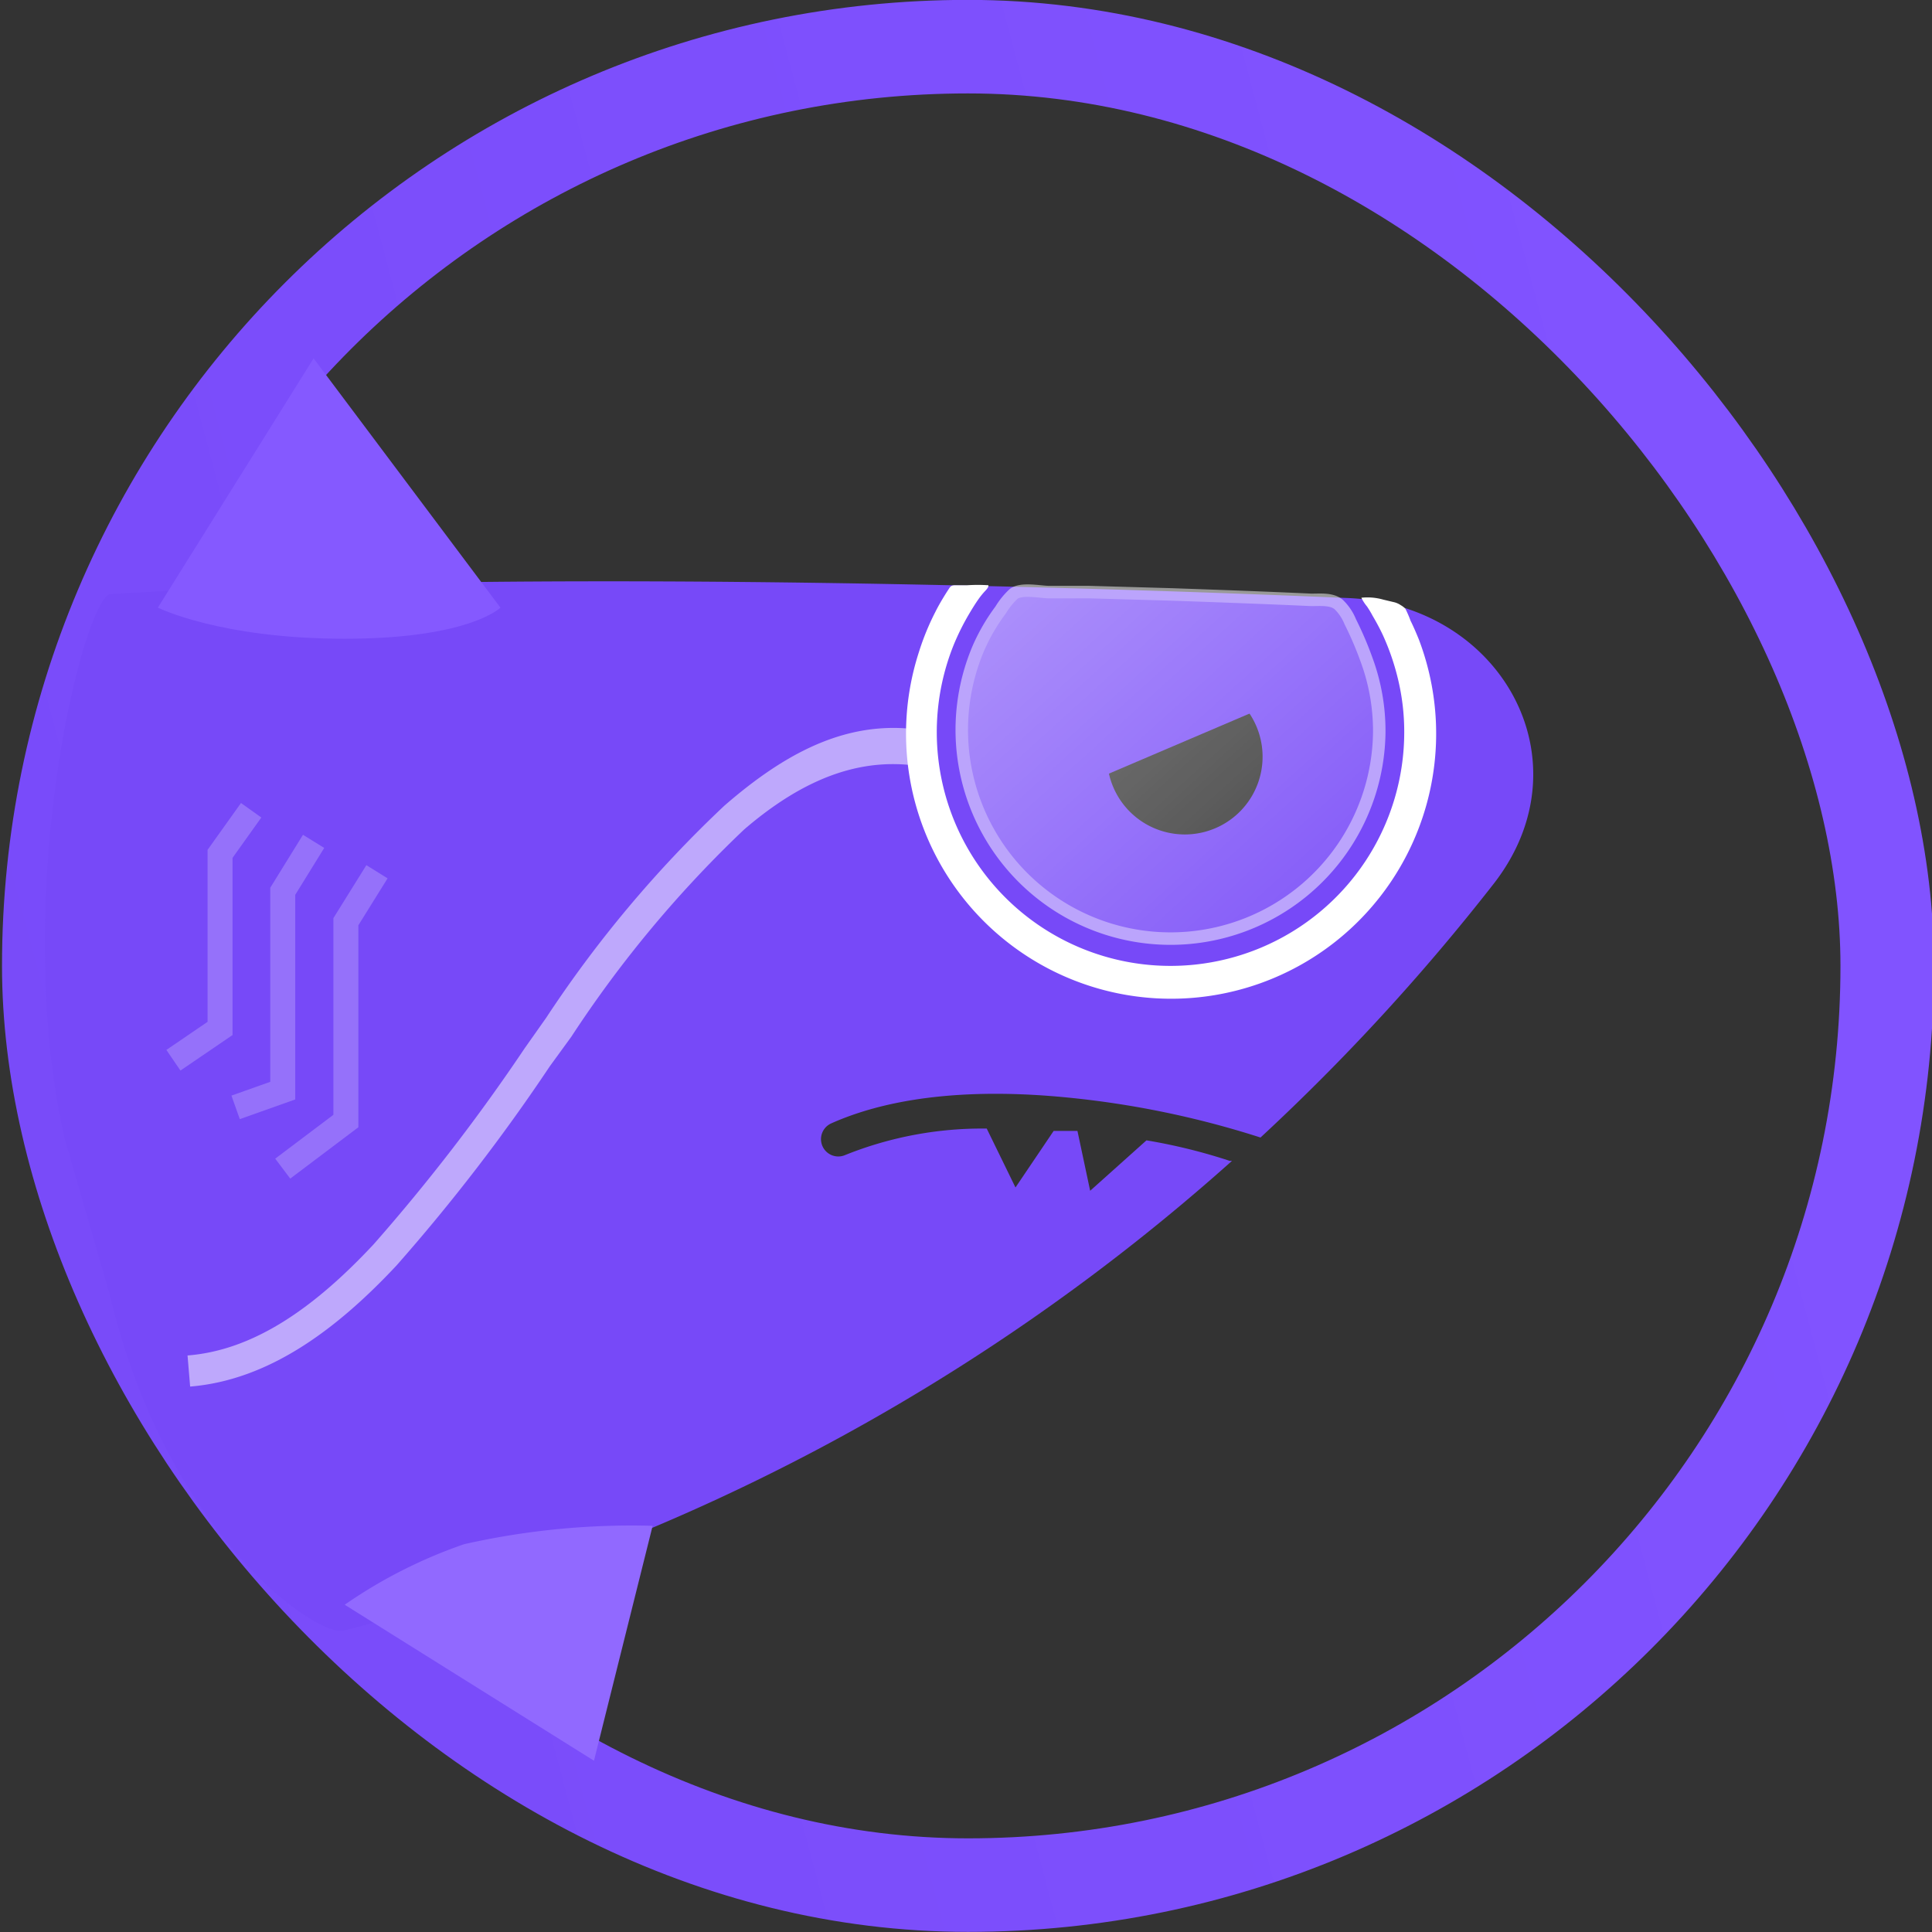 <svg id="Layer_1" data-name="Layer 1" xmlns="http://www.w3.org/2000/svg" xmlns:xlink="http://www.w3.org/1999/xlink" viewBox="0 0 82 82"><rect x="0" y="0" width="82" height="82" fill="#333333" stroke="none"/><defs><style>.cls-1,.cls-11,.cls-6{fill:none;}.cls-1{stroke-width:3.97px;stroke:url(#linear-gradient);}.cls-2,.cls-3{fill:#7749f8;}.cls-2,.cls-7,.cls-8{fill-rule:evenodd;}.cls-4{opacity:0.5;}.cls-5{fill:url(#linear-gradient-2);}.cls-11,.cls-6{stroke:#fff;}.cls-6{stroke-width:0.53px;}.cls-7,.cls-8{fill:#fff;}.cls-8{opacity:0.52;isolation:isolate;}.cls-9{fill:#8559ff;}.cls-10{fill:#9169ff;}.cls-11{stroke-opacity:0.22;stroke-width:1.06px;}</style><linearGradient id="linear-gradient" x1="134.01" y1="1102.81" x2="109.96" y2="1193.17" gradientTransform="matrix(0, 1, 1, 0, -1118, -78.03)" gradientUnits="userSpaceOnUse"><stop offset="0" stop-color="#7749f8"/><stop offset="1" stop-color="#8153ff"/></linearGradient><linearGradient id="linear-gradient-2" x1="38.52" y1="18.79" x2="60.82" y2="43.38" gradientUnits="userSpaceOnUse"><stop offset="0" stop-color="#fff"/><stop offset="1" stop-color="#fff" stop-opacity="0"/></linearGradient></defs><rect class="cls-1" x="2.07" y="1.98" width="78.03" height="78.03" rx="39.02"/><path class="cls-2" d="M4.64,25.22C3.42,25.83.47,38.13,2.73,48.27l1.91,6.62c2.45,10.32,8.81,14.57,9.92,14.32A88.54,88.54,0,0,0,52.29,49.27l-.1,0a23.66,23.66,0,0,0-3.53-.87l-2.39,2.14L45.73,48,45,48l-.28,0-1.62,2.4-1.22-2.5a15.59,15.59,0,0,0-6,1.12.73.73,0,0,1-.6-1.34c2.89-1.29,6.56-1.43,9.9-1.11a39.27,39.27,0,0,1,8.32,1.71,91,91,0,0,0,9.92-10.8c4-5.18.3-11.86-6.27-12.1C42.84,24.77,20.4,24.23,4.64,25.22ZM50.5,35.41a3.3,3.3,0,1,1,3.08-3.52A3.3,3.3,0,0,1,50.5,35.41Z"/><path class="cls-3" d="M55.11,29.4l-10,4.27-1.42-1.43,8.53-5.69Z"/><g class="cls-4"><path class="cls-5" d="M58.54,31.08A8.86,8.86,0,1,1,43.22,25l.68.14H48l1.89.18h5l1,.25h.58l.14-.06A8.79,8.79,0,0,1,58.54,31.08Z"/><path class="cls-6" d="M58.54,31.08a8.86,8.86,0,1,1-17-3.6,8.17,8.17,0,0,1,.93-1.59,3.13,3.13,0,0,1,.56-.69c.34-.24,1.08-.08,1.47-.07l1.72,0,3.53.1c2,.07,3.94.14,5.91.23.39,0,.85-.05,1.15.19a2.11,2.11,0,0,1,.5.74A14.34,14.34,0,0,1,58,28,8.74,8.74,0,0,1,58.54,31.08Z"/></g><path class="cls-7" d="M59.46,25.69a.89.89,0,0,0-.33-.14l-.42-.1a2.43,2.43,0,0,0-.93-.08,1.81,1.81,0,0,0,.24.37,4.23,4.23,0,0,1,.24.4c.16.27.31.55.44.83a10.24,10.24,0,0,1,.62,1.79,9.56,9.56,0,0,1,.28,2.32,9.92,9.92,0,1,1-19.13-3.69,10.29,10.29,0,0,1,.66-1.33c.13-.22.26-.43.4-.63a3.25,3.25,0,0,1,.23-.29c.06-.07.21-.2.19-.3a6.78,6.78,0,0,0-.9,0H40.6c-.15,0-.22,0-.3.11l-.13.2c-.17.27-.33.54-.47.82A10.77,10.77,0,0,0,39,27.68a11.25,11.25,0,1,0,21.22-.54c-.11-.27-.22-.53-.35-.79a4.61,4.61,0,0,0-.22-.51A.75.75,0,0,0,59.46,25.69Z"/><path class="cls-8" d="M15.86,52.81c-2.52,2.7-5.09,4.5-7.9,4.72l.11,1.32c3.3-.27,6.17-2.37,8.76-5.14a79.8,79.8,0,0,0,6.51-8.46L24.25,44a49.32,49.32,0,0,1,7.34-8.8c2.53-2.17,5.13-3.24,8-2.57l.15-1.52c-3.46-.81-6.33.77-9,3.09a50.31,50.31,0,0,0-7.56,9l-.91,1.29A80.48,80.48,0,0,1,15.86,52.81Z"/><path class="cls-9" d="M13.31,15.21l7.93,10.58s-1.32,1.32-6.61,1.32S6.7,25.79,6.7,25.79Z"/><path class="cls-10" d="M25.21,74.73,14.63,68.11a20.72,20.72,0,0,1,5.07-2.57,32.29,32.29,0,0,1,8-.78Z"/><path class="cls-11" d="M16,37l-1.32,2.12v8.46L12,49.6"/><path class="cls-11" d="M13.31,35.71,12,37.83v8.46L10,47"/><path class="cls-11" d="M10.66,34.39,9.34,36.24v7.41L7.36,45"/></svg>